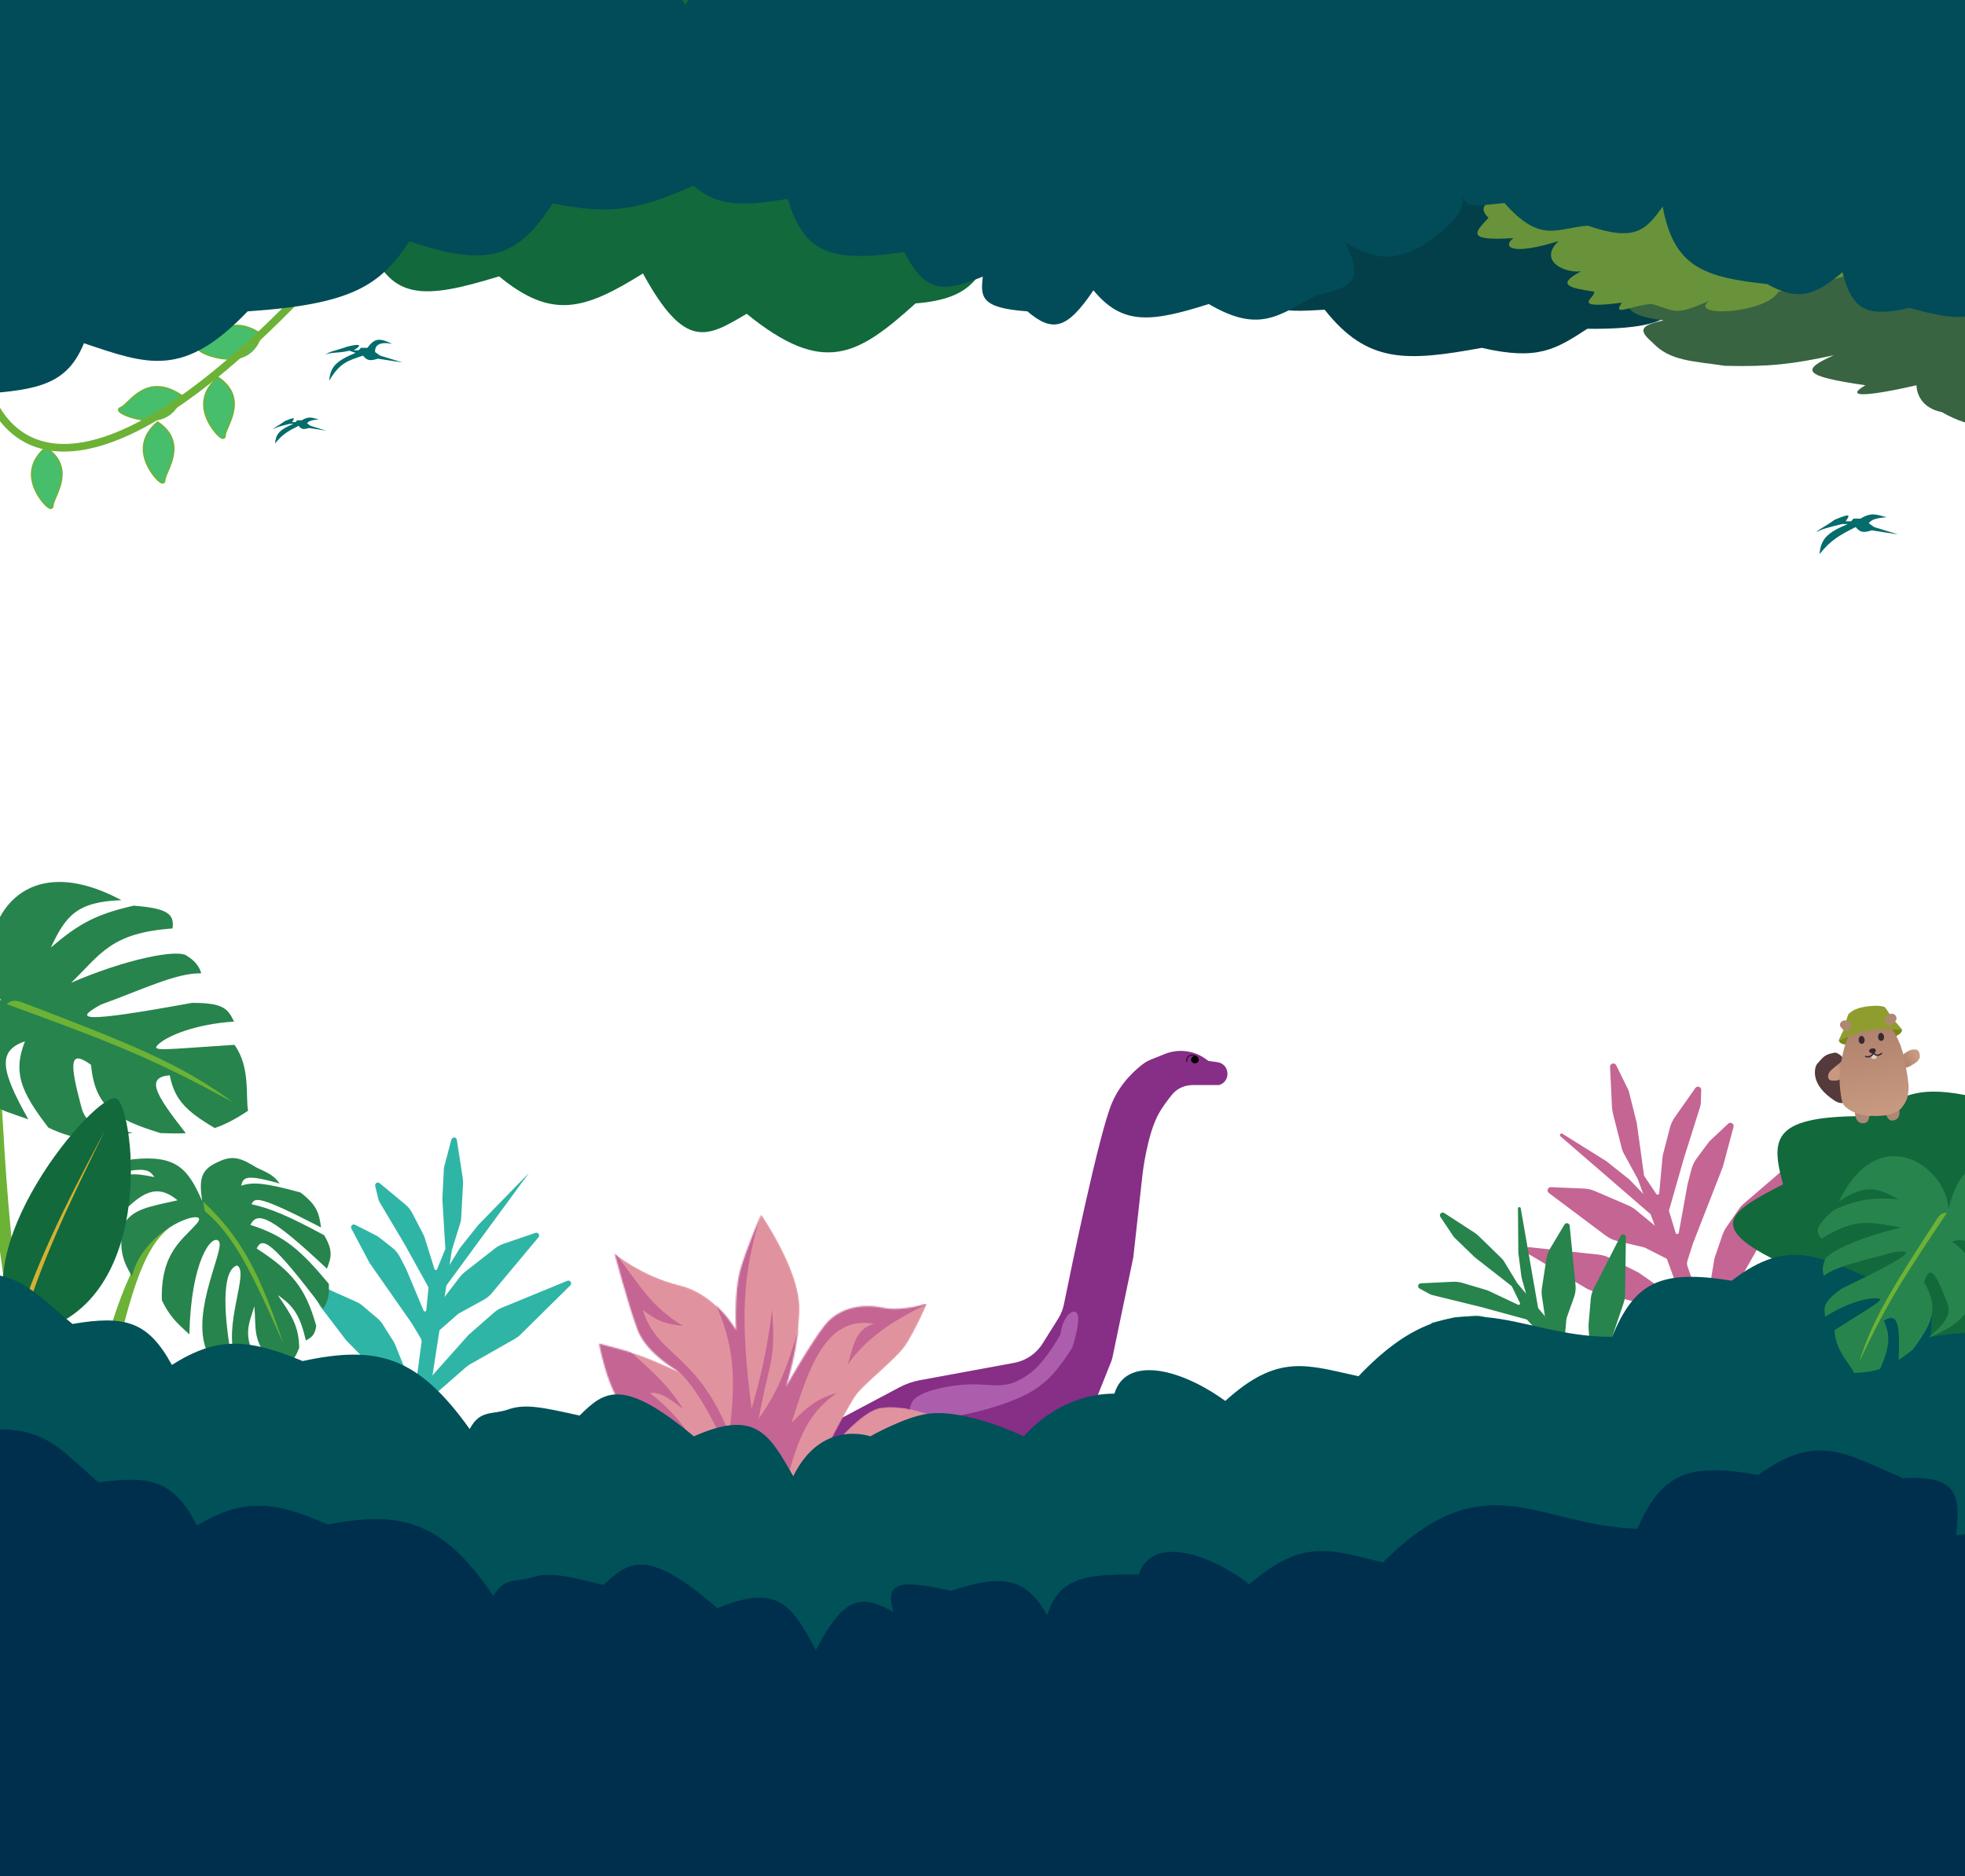 <svg width="1440" height="1375" viewBox="0 0 1440 1375" fill="none" xmlns="http://www.w3.org/2000/svg">
<g clip-path="url(#clip0_35_2096)">
<g filter="url(#filter0_d_35_2096)">
<g filter="url(#filter1_d_35_2096)">
<path d="M659.221 1010.6L572.234 1056.73H788.418L814.251 991.897C814.697 990.777 815.045 989.622 815.29 988.442L830.511 915.382L837.266 854.589L837.267 854.579C837.288 854.389 840.482 825.633 849.219 809.888C851.673 805.467 855.553 800.29 858.828 796.209C862.528 791.598 868.188 789.102 874.1 789.102H893.392C902.256 786.43 901.243 773.566 892.07 772.315L885.596 771.433L883.34 769.831C874.704 763.702 863.547 762.376 853.714 766.309L844.01 770.191C841.943 771.017 839.943 771.999 838.147 773.314C832.91 777.148 821.469 786.815 814.921 802.093C805.38 824.355 784.719 924.86 779.673 949.788C778.921 953.5 777.513 957.041 775.502 960.249L764.004 978.591C759.361 985.997 751.823 991.115 743.225 992.696L674.171 1005.4C668.951 1006.36 663.909 1008.11 659.221 1010.6Z" fill="#872E87"/>
</g>
<path d="M755.724 1003.98C735.091 1019.95 728.136 1010.21 700.593 1013.6C692.047 1014.65 672.501 1018.22 668.419 1025.8C656.368 1048.19 715.383 1034.96 739.095 1025.8C750.624 1021.35 757.274 1018.28 766.637 1010.21C775.834 1002.29 785.865 985.789 785.865 985.789C785.865 985.789 795.479 956.559 785.865 959.806C778.898 962.158 777.031 976.435 777.031 976.435C777.031 976.435 766.478 995.654 755.724 1003.98Z" fill="#AC5EAC"/>
<path fill-rule="evenodd" clip-rule="evenodd" d="M878.258 773.85C877.986 773.052 877.267 772.42 876.397 772.003C875.462 771.554 874.309 771.331 873.211 771.417C872.112 771.503 871.043 771.901 870.314 772.724C869.581 773.55 869.227 774.765 869.479 776.412C869.502 776.56 869.646 776.663 869.801 776.644C869.956 776.624 870.064 776.488 870.041 776.34C869.806 774.805 870.145 773.757 870.75 773.075C871.358 772.388 872.271 772.033 873.264 771.955C873.98 771.899 874.726 771.989 875.401 772.195C874.081 772.291 872.982 773.261 872.831 774.56C872.658 776.041 873.781 777.388 875.339 777.57C876.896 777.752 878.299 776.698 878.472 775.218C878.528 774.736 878.447 774.268 878.258 773.85Z" fill="black"/>
</g>
<path d="M1200.29 864.296L1249.22 998.615L1264.62 1006.45L1255.79 983.128C1255.24 981.676 1255.28 980.065 1255.9 978.642L1269.54 947.457L1280.57 928.082L1291.6 908.707L1305.43 876.828L1310.15 859.946C1310.79 857.651 1308.03 855.945 1306.27 857.546L1301.85 861.555L1288.84 872.721L1277.59 882.388C1276.43 883.383 1275.4 884.523 1274.53 885.78L1265.18 899.325C1263.94 901.114 1262.96 903.063 1262.25 905.119L1256.76 921.135C1256.55 921.753 1256.38 922.389 1256.28 923.034L1250.04 960.375C1249.84 961.592 1248.15 961.731 1247.75 960.563L1236.6 927.923C1236.18 926.719 1236.17 925.416 1236.56 924.204L1240.69 911.18L1262.59 855.058L1270.38 825.882C1271 823.572 1268.2 821.9 1266.46 823.538L1253 836.178C1252.75 836.418 1252.51 836.68 1252.3 836.961L1243.45 848.858C1241.63 851.312 1240.29 854.094 1239.52 857.053L1236.71 867.844L1230.26 903.461C1230.04 904.689 1228.32 904.788 1227.96 903.593L1223.13 887.648C1223.07 887.43 1223.07 887.198 1223.13 886.979L1233.92 849.135L1245.85 811.368C1246.18 810.335 1246.36 809.262 1246.4 808.18L1246.7 798.869C1246.78 796.509 1243.74 795.493 1242.38 797.424L1227.3 818.871C1225.65 821.21 1224.45 823.825 1223.73 826.593L1218.68 846.108C1218.52 846.724 1218.41 847.351 1218.36 847.984L1215.9 874.443C1215.8 875.556 1214.35 875.923 1213.73 874.995L1204.83 861.73L1199.46 822.976L1193.68 799.915C1193.58 799.508 1193.43 799.113 1193.25 798.737L1184.39 780.748C1183.25 778.434 1179.76 779.336 1179.89 781.912L1181.31 811.424C1181.39 813.01 1181.62 814.585 1182.01 816.125L1188.62 842.135C1188.86 843.102 1189.23 844.035 1189.71 844.911L1200.21 864.132C1200.24 864.185 1200.27 864.24 1200.29 864.296Z" fill="#C56593"/>
<path d="M1208.46 957.249L1239.9 973.224L1234.07 955.85L1200.89 932.746L1179.6 921.928C1177.03 920.621 1174.24 919.793 1171.37 919.485L1120.62 914.038C1118.09 913.766 1116.96 917.138 1119.15 918.443L1161.99 943.94C1163.97 945.121 1166.12 946.007 1168.36 946.569L1203.48 955.385C1205.21 955.818 1206.88 956.443 1208.46 957.249Z" fill="#C56593"/>
<path d="M1206.38 914.879L1223.14 923.395L1213.05 898.576L1199.01 886.979C1197.28 885.552 1195.35 884.377 1193.3 883.489L1169.02 873.008C1166.36 871.858 1163.51 871.206 1160.61 871.083L1136.55 870.061C1134.22 869.962 1133.16 872.936 1135.03 874.336L1176.6 905.506C1179.23 907.479 1182.24 908.884 1185.44 909.633L1203.7 913.902C1204.63 914.119 1205.53 914.447 1206.38 914.879Z" fill="#C56593"/>
<path d="M1143.58 832.83L1210.13 890.367L1205.77 876.621L1194.01 864.401L1177.17 851.035L1144.99 830.923C1143.75 830.146 1142.47 831.871 1143.58 832.83Z" fill="#C56593"/>
<path d="M1370.1 950.145L1358.01 965.034L1330.39 995.192L1302.77 1025.35L1330.95 1039.67L1349.34 1014.04C1350.05 1013.06 1350.67 1012.03 1351.22 1010.95L1369.46 975.054C1370.59 972.843 1371.36 970.471 1371.75 968.022L1374.29 952.017C1374.68 949.617 1371.63 948.259 1370.1 950.145Z" fill="#C56593"/>
<g filter="url(#filter2_d_35_2096)">
<path d="M15.582 1011.86C-12.483 854.984 -7.206 829.966 -2.77 733.508C3.786 845.263 4.766 908.355 24.757 1017.93L15.582 1011.86Z" fill="#6CB236"/>
<path d="M89.002 656.312C2.833 610.271 -23.19 695.215 1.097 730.095C-38.406 698.768 -47.614 708.581 -60.039 734.542C-62.216 745.944 -57.96 754.651 -42.676 773.407C-15.195 806.501 -2.529 808.787 20.742 816.904C-0.149 779.801 -1.447 766.699 18.309 759.675C9.576 781.872 14.55 795.937 35.464 823C55.1 832.228 68.243 833.722 97.333 826.589C73.927 824.397 63.212 821.771 59.645 808.038C50.712 774.673 51.004 765.598 66.68 776.961C69.621 807.557 83.731 816.604 117.692 827.016C124.524 827.268 130.549 827.372 136.162 827.087C113.9 798.709 106.405 786.13 124.394 784.645C127.879 801.762 135.184 810.264 157.351 823.305C164.869 820.784 172.624 816.789 181.8 810.599C179.802 800.164 183.699 778.848 171.823 762.321C119.162 765.651 109.497 767.718 116.483 761.562C123.469 755.406 143.843 747.001 171.548 745.3L171.47 745.146C167.032 736.39 164.52 731.434 140.572 731.587C56.035 747.022 54.774 743.496 73.909 732.843C104.257 721.896 129.372 709.447 147.41 709.92C147.41 709.92 146.442 703.007 137.457 697.433C131.328 691.346 91.175 699.846 52.14 716.842C73.871 695.762 81.213 680.26 126.423 677.034C128.07 665.981 121.86 662.228 97.962 660.338C71.697 666.332 58.304 672.822 37.251 691.092C47.986 668.028 56.19 657.367 89.002 656.312Z" fill="#27844C"/>
<path d="M170.837 804.559C133.077 776.42 94.904 761.235 17.938 731.835C10.777 729.032 8.232 729.676 4.767 732.44C74.236 757.938 108.646 770.17 170.837 804.559Z" fill="#6CB236"/>
</g>
<g filter="url(#filter3_f_35_2096)">
<path d="M743.484 122.971C701.744 99.757 688.389 87.539 743.484 72L1200.39 72C1246.56 80.719 1252.41 93.939 1226.36 132.746C1285.1 160.354 1264.08 171.336 1226.89 190.77L1226.36 191.048C1235.6 225.184 1234.55 241.632 1163.2 240.972C1140.04 256.031 1127.04 264.447 1085.87 254.936C1031.08 264.935 1002.14 266.76 970.755 227.007C937.502 228.85 918.43 230.483 914.675 191.048C863.85 194.694 839.728 192.157 818.454 164.865C761.822 159.82 736.154 154.475 743.484 122.971Z" fill="#023F48"/>
</g>
<path d="M1789.52 936.029C1831.26 959.242 1844.61 971.461 1789.52 987L1332.61 987C1286.44 978.281 1280.59 965.061 1306.64 926.254C1247.9 898.646 1268.92 887.664 1306.11 868.23L1306.64 867.952C1297.4 833.816 1298.45 817.368 1369.8 818.028C1392.96 802.969 1405.96 794.553 1447.13 804.064C1501.92 794.065 1530.86 792.24 1562.24 831.993C1595.5 830.15 1614.57 828.517 1618.32 867.952C1669.15 864.306 1693.27 866.843 1714.55 894.135C1771.18 899.18 1796.85 904.525 1789.52 936.029Z" fill="#11693C"/>
<g filter="url(#filter4_f_35_2096)">
<path d="M268.47 172.211C214.391 155.488 193.716 143.003 232.59 96.316L645.688 -98.98C693.569 -105.732 708.163 -88.547 711.933 -19.63C784.473 -3.627 773.203 21.707 753.259 66.541L752.974 67.182C785.36 114.06 795.988 139.001 731.009 168.517C720.675 200.837 714.843 218.927 670.923 222.364C628.43 260.668 603.549 275.755 547.187 229.979C518.419 246.937 502.325 257.521 471.171 200.407C427.785 227.56 404.189 234.092 365.743 202.547C310.989 219.242 284.02 222.255 268.47 172.211Z" fill="#11693C"/>
</g>
<mask id="mask0_35_2096" style="mask-type:alpha" maskUnits="userSpaceOnUse" x="439" y="890" width="309" height="200">
<path d="M713.064 1089.25C700.746 1089.25 659.909 1088.05 621.914 1089.25H515.06C515.06 1089.25 488.578 1050.73 472.565 1044.84C456.552 1038.94 445.668 1017.57 439 984.711C439 984.711 454.705 988.641 465.79 992.178C476.876 995.715 497.816 1005.54 497.816 1005.54C497.816 1005.54 474.105 992.571 467.33 974.886C460.556 957.202 450.394 918.688 450.394 918.688C450.394 918.688 470.41 935.194 497.816 941.875C525.222 948.556 539.387 974.886 539.387 974.886C539.387 974.886 537.848 947.377 542.467 930.871C547.086 914.366 557.864 890 557.864 890C557.864 890 585.886 930.478 585.886 958.381C585.886 986.283 576.032 1016.15 576.032 1016.15C576.032 1016.15 594.508 983.532 604.67 970.957C614.832 958.381 631.768 955.237 646.549 958.381C661.33 961.525 679.499 955.237 679.499 955.237C679.499 955.237 670.26 976.458 663.486 986.283C656.711 996.108 634.54 1013.4 628.073 1021.65C621.606 1029.91 600.975 1071.17 600.975 1071.17C600.975 1071.17 628.073 1035.01 644.702 1031.87C661.33 1028.73 690.584 1036.59 711.524 1053.49C732.464 1070.38 747.861 1080.99 747.861 1080.99C747.861 1080.99 725.381 1089.25 713.064 1089.25Z" fill="#D9D9D9"/>
</mask>
<g mask="url(#mask0_35_2096)">
<path d="M713.064 1089.25C700.746 1089.25 659.909 1088.05 621.914 1089.25H515.06C515.06 1089.25 488.578 1050.73 472.565 1044.84C456.552 1038.94 445.668 1017.57 439 984.711C439 984.711 454.705 988.641 465.79 992.178C476.876 995.715 497.816 1005.54 497.816 1005.54C497.816 1005.54 474.105 992.571 467.33 974.886C460.556 957.202 450.394 918.688 450.394 918.688C450.394 918.688 470.41 935.194 497.816 941.875C525.222 948.556 539.387 974.886 539.387 974.886C539.387 974.886 537.848 947.377 542.467 930.871C547.086 914.366 557.864 890 557.864 890C557.864 890 585.886 930.478 585.886 958.381C585.886 986.283 576.032 1016.15 576.032 1016.15C576.032 1016.15 594.508 983.532 604.67 970.957C614.832 958.381 631.768 955.237 646.549 958.381C661.33 961.525 679.499 955.237 679.499 955.237C679.499 955.237 670.26 976.458 663.486 986.283C656.711 996.108 634.54 1013.4 628.073 1021.65C621.606 1029.91 600.975 1071.17 600.975 1071.17C600.975 1071.17 628.073 1035.01 644.702 1031.87C661.33 1028.73 690.584 1036.59 711.524 1053.49C732.464 1070.38 747.861 1080.99 747.861 1080.99C747.861 1080.99 725.381 1089.25 713.064 1089.25Z" fill="#E0939E"/>
<path d="M500.588 1032.66C489.978 1015.74 479.563 1006.29 460.556 989.427C383.385 956.141 439.795 1037.76 460.556 1103H746.63V1068.03C716.325 1051.33 696.225 1046.86 656.096 1045.63C674.595 1052.59 680.931 1057.7 688.122 1068.03C627.458 1037.37 610.521 1060.17 573.569 1096.71C583.592 1057.67 589.954 1037.06 613.293 1020.87C600.681 1024.57 593.437 1028.88 580.036 1042.87C592.045 1005.54 604.007 963.744 640.391 970.171C627.06 974.072 625.404 985.847 621.299 1000.04C633.925 981.567 654.279 967.738 678.883 956.023C641.156 946.917 620.942 951.958 585.886 971.743C575.964 1005.25 569.528 1020.53 556.017 1039.73C564.317 994.541 568.418 998.736 565.871 959.953C562.288 986.682 559.34 1002.34 550.782 1032.66C542.36 966.102 543.947 934.954 557.556 890L519.68 945.412C536.672 979.874 540.379 1002.65 534.461 1050.73C510.442 990.999 481.496 994.139 471.026 959.953C481.756 968.537 488.362 970.473 500.588 971.743C477.338 957.97 468.608 941.828 449.163 915.938C463.379 998.474 475.337 991.392 497.817 1005.54C509.892 1017.28 525.651 1041.92 544.931 1092.78H527.994C511.486 1061.87 504.348 1042.92 476.261 1020.87C483.012 1020.35 488.404 1023.07 500.588 1032.66Z" fill="#C56593"/>
</g>
<g filter="url(#filter5_d_35_2096)">
<path d="M331.126 912.248L310.215 1047.3L297.185 1058.7L301.153 1035.07C301.388 1033.67 301.031 1032.24 300.168 1031.11L281.527 1006.82L267.529 992.431L253.531 978.039L234.788 953.455C234.632 953.249 234.491 953.032 234.367 952.805L226.441 938.287C225.489 936.542 227.336 934.603 229.125 935.469L235.071 938.347L249.391 944.772L261.735 950.31C263.047 950.898 264.269 951.668 265.366 952.597L276.494 962.022C278.08 963.365 279.451 964.941 280.561 966.697L288.607 979.426C288.938 979.949 289.22 980.501 289.451 981.075L302.437 1013.38C302.829 1014.36 304.258 1014.18 304.398 1013.14L308.878 979.838C309.032 978.693 308.793 977.53 308.201 976.538L301.881 965.956L270.783 921.441L257.49 896.32C256.558 894.557 258.444 892.639 260.222 893.542L276.26 901.69C276.555 901.839 276.834 902.017 277.094 902.22L287.436 910.307C289.735 912.106 291.623 914.376 292.972 916.966L297.524 925.707L310.423 956.462C310.833 957.44 312.278 957.223 312.382 956.167L314 939.757C314.021 939.55 313.978 939.343 313.878 939.162L296.646 908.03L278.391 877.331C277.872 876.459 277.487 875.515 277.246 874.53L274.955 865.133C274.489 863.22 276.732 861.819 278.246 863.077L297.039 878.691C299.139 880.435 300.867 882.582 302.123 885.006L310.404 900.983C310.678 901.512 310.905 902.064 311.083 902.633L318.398 926.013C318.684 926.927 319.959 926.98 320.32 926.093L326.373 911.219L324.173 874.718L325.305 852.208C325.323 851.852 325.378 851.5 325.469 851.155L330.788 831.093C331.355 828.953 334.445 829.117 334.783 831.304L339.105 859.277C339.32 860.667 339.39 862.077 339.316 863.482L337.952 889.119C337.907 889.96 337.759 890.793 337.509 891.599L331.159 912.102C331.145 912.15 331.133 912.199 331.126 912.248Z" fill="#2FB5A6"/>
<path d="M341.275 998.087L314.232 1021.75L316.467 1004.43L343.357 974.234L362.096 957.835C363.787 956.355 365.71 955.164 367.789 954.31L415.74 934.615C417.813 933.764 419.547 936.386 417.952 937.96L381.482 973.958C380.21 975.214 378.778 976.298 377.223 977.181L344.636 995.698C343.438 996.379 342.312 997.179 341.275 998.087Z" fill="#2FB5A6"/>
<path d="M335.097 959.43L320.68 972.047L325.524 946.802L337.031 931.78C338.087 930.402 339.314 929.164 340.682 928.096L362.929 910.737C364.719 909.341 366.729 908.252 368.877 907.516L392.387 899.461C394.344 898.791 395.944 901.118 394.618 902.705L360.393 943.672C358.76 945.626 356.776 947.258 354.543 948.484L336.91 958.163C336.262 958.518 335.654 958.943 335.097 959.43Z" fill="#2FB5A6"/>
<path d="M387.646 855.548L326.736 938.568L328.269 924.93L337.045 910.589L350.396 893.782L387.646 855.548Z" fill="#2FB5A6"/>
</g>
<g filter="url(#filter6_d_35_2096)">
<path d="M1111.97 936.467L1191.75 1031.51L1190.5 1045.98L1176.75 1029.16C1175.94 1028.17 1174.78 1027.52 1173.51 1027.34L1143.06 1023.04L1123.06 1022.21L1103.05 1021.38L1072.17 1016.94L1057.21 1012.78C1055.2 1012.22 1055.22 1009.36 1057.23 1008.83L1062.17 1007.54L1076.82 1003.29L1089.67 999.556C1090.86 999.21 1092.09 999.01 1093.33 998.961L1108.59 998.352C1110.34 998.282 1112.09 998.437 1113.8 998.814L1129.01 1002.16C1129.53 1002.28 1130.04 1002.43 1130.53 1002.63L1162.13 1014.96C1163.13 1015.35 1163.97 1014.15 1163.27 1013.34L1143.54 990.773C1142.84 989.98 1141.92 989.42 1140.9 989.172L1128.86 986.247L1075.63 976.683L1049.83 969.2C1047.82 968.617 1047.88 965.749 1049.91 965.252L1065.73 961.382C1066.01 961.315 1066.29 961.27 1066.58 961.25L1080.3 960.246C1082.76 960.066 1085.23 960.333 1087.59 961.032L1097.57 963.987L1127.87 975.367C1128.88 975.748 1129.71 974.5 1128.97 973.712L1119.09 963.187C1118.96 963.05 1118.8 962.951 1118.62 962.901L1084.57 953.618L1049.94 945.148C1049.08 944.939 1048.26 944.619 1047.48 944.197L1040.3 940.29C1038.49 939.302 1039.12 936.553 1041.18 936.454L1064.92 935.316C1067.22 935.206 1069.53 935.486 1071.74 936.144L1089.49 941.432C1089.98 941.58 1090.47 941.765 1090.93 941.986L1112.46 952.16C1113.33 952.572 1114.24 951.657 1113.82 950.79L1107.87 938.549L1080.74 917.358L1065.81 902.899C1065.55 902.647 1065.32 902.369 1065.12 902.068L1055.56 887.765C1054.32 885.918 1056.51 883.705 1058.37 884.916L1080.52 899.314C1081.64 900.042 1082.68 900.877 1083.64 901.808L1100.5 918.233C1101.12 918.835 1101.66 919.513 1102.11 920.251L1111.88 936.34C1111.9 936.385 1111.93 936.427 1111.97 936.467Z" fill="#27844C"/>
<path d="M1179.23 984.153L1176.7 1013.49L1166.15 1001.55L1164.15 969.083C1164.08 968.081 1164.1 967.075 1164.18 966.074L1165.75 947.894C1165.97 945.268 1166.71 942.711 1167.9 940.363L1187.65 901.651C1188.63 899.724 1191.54 900.446 1191.51 902.61L1190.9 944.633C1190.86 946.751 1190.5 948.85 1189.83 950.857L1180.22 979.384C1179.7 980.928 1179.37 982.529 1179.23 984.153Z" fill="#27844C"/>
<path d="M1147.8 963.585L1146.45 979.224L1132.2 960.921L1129.96 945.969C1129.66 943.936 1129.66 941.868 1129.97 939.836L1133.27 918.414C1133.68 915.805 1134.58 913.299 1135.93 911.034L1146.49 893.385C1147.5 891.695 1150.08 892.273 1150.28 894.233L1154.59 937.698C1154.88 940.698 1154.51 943.728 1153.5 946.569L1148.35 961.034C1148.06 961.857 1147.87 962.715 1147.8 963.585Z" fill="#27844C"/>
<path d="M1114.43 881.445L1127.29 955.162L1118.82 945.895L1115.38 933.446C1115.12 932.514 1114.93 931.566 1114.81 930.608L1112.68 914.061L1112.4 881.629C1112.39 880.374 1114.22 880.209 1114.43 881.445Z" fill="#27844C"/>
<path d="M1098.08 1095.82L1114.95 1093.91L1151 1087.76L1187.05 1081.62L1184.77 1108.1L1156.35 1109.71C1155.38 1109.77 1154.41 1109.76 1153.44 1109.67L1116.9 1106.53C1114.9 1106.35 1112.94 1105.89 1111.08 1105.15L1097.55 1099.75C1095.58 1098.96 1095.97 1096.06 1098.08 1095.82Z" fill="#27844C"/>
</g>
<g filter="url(#filter7_d_35_2096)">
<path d="M67.449 1085.63C98.001 902.182 112.625 900.141 145.771 883.957C128.654 879.29 81.81 902.438 58.096 1083.36L67.449 1085.63Z" fill="#6CB236"/>
<path d="M96.505 846.294C129.078 842.728 137.638 852.787 148.105 876.694C145.987 861.32 146.678 853.91 159.639 848.25C171.008 842.55 177.224 845.712 188.282 852.429C201.142 858.036 201.56 860.02 204.982 864.017C178.935 856.552 178.277 859.863 176.725 865.566C185.497 862.598 194.909 863.604 220.219 870.53C232.781 880.195 233.677 885.901 235.259 895.975L235.288 896.161C187.485 871.442 187.017 874.633 184.25 879.073C198.988 882.538 210.342 887.232 237.579 901.868C244.092 913.036 242.928 917.951 239.567 926.358C198.342 887.621 188.574 884.017 183.485 894.32C208.168 901.96 220.436 912.769 240.994 937.536C241.389 946.55 240.214 950.297 236.844 955.786C198.732 905.434 192.115 902.781 188.126 911.6C214.088 928.424 224.02 940.624 231.75 968.348C230.73 975.15 228.431 976.616 224.174 979.016C219.854 960.522 215.09 953.595 203.543 945.723L203.662 945.896C213.492 960.265 219.039 968.374 219.27 984.428C216.851 990.119 215.464 993.262 211.214 996.281C204.692 996.132 201.348 995.404 196.554 991.683C184.99 978.062 187.823 969.065 186.387 953.964C182.199 967.877 177.607 974.603 188.88 995.912C184.417 998.308 179.208 997.284 172.895 993.251C162.692 968.31 183.302 928.171 173.606 924.027C161.758 927.862 164.199 963.12 170.144 994.022C162.129 993.303 157.913 991.809 151.213 985.93C139.817 956.585 165.465 911.37 160.29 906.098C155.114 900.826 139.905 920.695 138.784 974.498C129.98 966.588 124.192 961.29 118.598 949.461C117.738 914 134.109 905.197 144.493 892.949C154.877 880.701 105.733 895.014 96.683 932.029C90.117 920.695 87.316 913.635 89.71 895.118C97.181 882.573 107.298 881.422 130.138 876.245C117.921 866.294 107.039 865.964 87.957 887.416C85.781 881.309 83.769 879.712 86.392 862.551C91.05 856.711 96.587 855.736 113.187 859.265C109.714 854.55 107.605 851.999 89.179 855.677C88.144 853.166 88.122 851.593 96.505 846.294Z" fill="#27844C"/>
<path d="M207.682 981.393C191.003 931.753 177.645 903.941 148.867 877.269L150.119 884.201C170.919 901.713 183.861 927.262 207.682 981.393Z" fill="#6CB236"/>
</g>
<g filter="url(#filter8_d_35_2096)">
<path d="M13.695 973.706C117.266 960.988 98.864 807.328 85.321 800.391C71.779 793.455 -32.412 914.642 13.695 973.706Z" fill="#11693C"/>
<path d="M77.16 823.32C16.444 936.496 -12.315 1005.53 -4.854 1128.66L3.577 1123.93C-8.067 1005.18 21.261 936.151 77.16 823.32Z" fill="#D4B131"/>
</g>
<g filter="url(#filter9_d_35_2096)">
<g filter="url(#filter10_i_35_2096)">
<path d="M1181.35 970.046C1108.9 970.191 1068.78 921.723 995.543 998.872C957.831 990.776 936.811 981.677 897.931 1016.99C863.485 992.048 824.821 984.369 816.671 1011.64C775.125 1011.73 750.276 1042.94 750.276 1042.94C750.276 1042.94 707.517 1022.26 679.42 1026.46C662.132 1029.05 637.799 1042.94 637.799 1042.94C637.799 1042.94 602.046 1029.97 581.313 1072.17L581.132 1071.85C563.39 1040.66 553.386 1023.07 508.477 1042.94C455.866 999.096 442.731 1009.93 424.739 1027.7C399.036 1022.02 385.139 1018.74 372.712 1023.14C360.595 1027.43 351.931 1023.08 344.193 1037.58C305.972 984.086 276.635 975.964 221.807 987.754C183.213 971.921 160.195 968.747 125.959 990.636C108.488 958.46 91.372 954.053 53.122 960.575C21.315 934.914 9.2 912.62 -52.913 928.866C-87.93 910.032 -101.872 910.552 -117.822 928.866C-113.459 891.693 -121.582 877.988 -165.885 873.684C-195.09 871.59 -209.409 873.776 -228.812 887.685L-279.847 873.684L-318 887.685V1294.96C-307.999 1330.96 -300.478 1347.8 -257.055 1325.43C-223.735 1330.9 -217.604 1322.73 -208.992 1306.08C-216.124 1350.74 -195.434 1340.87 -165.885 1333.67C-122.416 1330.06 -102.382 1324.54 -91.066 1294.96C-44.048 1309.63 -17.665 1319.26 28.347 1269.02C104.988 1262.22 125.201 1247.86 145.778 1215.07C208.024 1234.87 226.731 1222.13 250.326 1185.01C294.114 1193.37 315.872 1187.35 352.893 1169.77C370.172 1183.89 386.116 1184.86 422.261 1178.01C434.965 1217.13 454.422 1224.56 508.477 1215.07C525.585 1246.99 539.966 1242.96 566.449 1231.95C564.986 1247.01 565.457 1254.97 599.647 1256.66C618.635 1272.16 629.163 1269.02 647.709 1240.19C669.446 1265.44 690.277 1262.82 732.438 1248.42C770.598 1269.77 784.175 1255.07 811.716 1240.19C834.832 1234.21 847.33 1230.59 831.536 1201.48C853.215 1212.65 865.669 1215.43 889.508 1201.48C912.658 1183.79 919.352 1175.12 916.265 1164C919.237 1174.71 925.469 1172.26 947.48 1169.77C974.858 1199.34 986.086 1187.15 1008.92 1185.01C1043.37 1196.1 1051.42 1187.74 1063.42 1169.77C1072.48 1213.32 1093.75 1221.03 1141.22 1224.95C1163.56 1236.88 1175.53 1233.39 1196.22 1215.07C1203.91 1242.67 1214.79 1248.09 1245.77 1240.19C1282.7 1249.43 1299.93 1250.11 1310.18 1224.95C1322.2 1246.3 1332.06 1246.9 1351.8 1240.19C1371.14 1249.49 1381.96 1254.35 1399.86 1231.95C1458.84 1233.56 1462.42 1217.65 1461.3 1185.01C1507.13 1169.5 1513.32 1155.16 1500.94 1122.82C1543.85 1098.15 1538.69 1087.91 1522.25 1070.53C1511.68 1041.43 1525.53 1022.44 1474.19 998.872C1470.15 977.405 1478.07 959.958 1414.73 970.046C1417.66 939.495 1414.62 926.047 1375.09 928.866C1334.36 912.86 1311.86 895.77 1269.05 928.866C1216 920.234 1197.75 930.501 1181.35 970.046Z" fill="#005158"/>
</g>
</g>
<g filter="url(#filter11_b_35_2096)">
<path d="M1522.08 18.598C1540.57 -3.049 1547.9 20.178 1562.47 44.142V348.895C1516.79 334.657 1483.21 327.363 1491.19 308.499C1462.54 313.547 1446.67 315.622 1422.87 301.964C1404.03 298.249 1404.45 282.36 1404.45 282.36C1404.45 282.36 1341.69 297.169 1367.03 282.36C1321 275.722 1319.37 271.217 1343.86 260.38C1313.99 266.783 1296.73 268.935 1264.26 268.103C1240.13 264.536 1224.1 264.637 1211.38 251.469C1201.74 242.927 1199.93 238.725 1219.11 234.835C1195.65 231.646 1191.76 227.386 1192.97 217.608C1206.21 197.234 1218.74 189.311 1270.79 195.627C1249.09 189.155 1241.84 184.183 1245.84 170.677C1257.26 154.938 1270.43 154.692 1297.52 158.796C1318.38 145.09 1333.22 151.289 1360.49 165.924C1346.71 150.698 1347.15 142.623 1374.16 129.687C1326.39 142.576 1301.94 143.467 1260.69 138.598C1240.73 136.168 1230.55 134.463 1240.49 121.964C1235.43 112.486 1239.96 108.768 1260.69 104.736C1227.86 105.299 1212.13 104.898 1192.97 101.766C1169.04 96.687 1166.62 92.381 1180.49 82.162C1174.38 66.569 1183.4 64.023 1219.11 69.093C1209.22 59.024 1252.97 69.093 1252.97 69.093C1252.97 69.093 1272.11 52.922 1297.52 62.558C1287.42 55.543 1281.03 51.631 1285.64 44.142C1294.91 20.085 1309.36 26.315 1330.2 26.915C1354.55 3.468 1366.78 15.327 1389.6 18.598C1406.16 9.387 1415.88 12.312 1433.56 23.944C1456.64 25.43 1452.64 32.376 1447.23 44.142C1465.82 37.175 1472.2 40.986 1480.49 53.647C1479.02 45.42 1479.71 41.714 1491.19 41.172C1492 13.107 1504.38 17.77 1522.08 18.598Z" fill="#386441"/>
</g>
<g filter="url(#filter12_b_35_2096)">
<path d="M1323.97 184.689C1369.51 177.137 1382.9 172.708 1364.37 164.126C1367.29 156.182 1373.48 153.438 1354.84 158.145C1371.54 152.296 1372.18 149.718 1357.02 135.891C1347.78 128.944 1343.36 131.512 1336.1 141.337C1336.24 134.447 1332.94 134.88 1324.35 139.107C1333.06 131.687 1334.92 127.913 1314.61 124.187C1303.35 122.471 1299.95 128.831 1293.51 139.198C1299.85 123.879 1301.74 115.896 1283.16 109.63C1275.19 99.992 1270.54 94.926 1250.07 109.249C1241.88 96.299 1237.38 92.049 1229.91 101.274C1222.01 91.419 1216.44 92.006 1201.6 119.221C1197.54 110.532 1192.05 111.911 1176.18 125.835C1166.98 121.297 1161.58 122.426 1150.95 139.277C1129.69 130.082 1115.9 122.073 1111.38 138.47C1090.87 146.262 1081.5 150.712 1090.83 159.685L1090.45 160.076C1080.36 170.664 1074.59 176.723 1109.05 174.512C1100.3 181.453 1108.38 187.284 1142.15 176.689C1127 191.158 1146.52 200.413 1158.63 198.836C1139.44 209.022 1150.95 211.115 1167.86 213.684C1171.35 217.132 1147.71 227.154 1188.55 221.833C1181.13 232.402 1194.87 223.972 1210.33 222.721C1227.86 227.629 1226.46 232.083 1252.47 220.444C1236.46 233.14 1294.7 229.692 1303.13 213.845C1358.03 203.478 1395.64 189.538 1365.66 184.888C1370.39 180.84 1340.41 185.514 1323.97 184.689Z" fill="#69933A"/>
</g>
<g filter="url(#filter13_f_35_2096)">
<path d="M254.5 254.037C266.488 251.037 264 254.037 259.093 256.745H262.814L264.488 254.888H269.326C274.871 246.996 279.008 248.095 287.5 252.037C278.254 250.187 274.464 252.987 274.907 258.046L278.628 260.646L295 265.662L276.953 262.875C270.901 264.778 268.953 264.176 265.977 260.646C254.768 264.399 248.917 265.958 241.233 279.037C242.163 269.192 245.685 264.712 260.581 258.603L256 257.037C246.912 259.194 242.321 257.835 238.5 260.037C240.675 257.651 247 256.745 254.5 254.037Z" fill="#046C6B"/>
</g>
<g filter="url(#filter14_f_35_2096)">
<path d="M208.811 308.566C215.807 305.69 216.515 305.795 213.993 309.35H216.585L217.751 308.043H221.12C226.473 304.768 228.695 306.22 233.558 307.39C228.375 307.782 226.115 308.616 225.007 310.265L227.598 312.095L239 315.625L226.432 313.664C222.217 315.002 220.86 314.579 218.787 312.095C210.899 316.041 206.738 318.501 201.555 325.037C202.203 318.109 204.656 314.956 215.03 310.657H212.309C205.98 312.176 202.661 313.029 200 314.579C201.515 312.9 203.074 312.636 208.811 308.566Z" fill="#046C6B"/>
</g>
<ellipse rx="23.403" ry="6.109" transform="matrix(0.985 -0.172 0.166 0.986 1370.71 758.902)" fill="#78861C"/>
<path d="M1359.01 810.994C1359.12 817.538 1359.92 823.327 1365.35 823.24C1370.79 823.153 1369.91 816.774 1369.8 810.23C1369.7 803.686 1373.17 800.346 1363.48 800.5C1358.04 800.587 1358.91 804.45 1359.01 810.994Z" fill="#AE8873"/>
<path d="M1390.52 807.452C1392.39 813.724 1393.37 819.486 1388.16 821.039C1382.95 822.592 1381.87 816.244 1380 809.972C1378.13 803.7 1373.81 801.56 1383.1 798.789C1388.31 797.236 1388.65 801.18 1390.52 807.452Z" fill="#AE8873"/>
<g filter="url(#filter15_d_35_2096)">
<path d="M1344.13 767.557C1346.06 767.121 1347.95 768.933 1349.35 769.863C1350.28 770.992 1351.08 772.675 1351.37 774.105C1351.55 774.986 1351.5 775.919 1351.67 776.797C1351.84 777.605 1352.01 778.36 1351.98 779.194C1351.95 780.199 1352.2 781.172 1352.21 782.173C1352.21 783.253 1352.26 784.383 1352.42 785.449C1352.74 787.521 1352.68 789.575 1352.79 791.663C1352.9 793.715 1352.81 795.783 1352.82 797.834C1352.82 799.689 1353.08 801.93 1351.94 803.511C1350.91 804.953 1348.22 804.423 1346.88 803.904C1344.68 803.048 1342.83 801.568 1340.96 800.164C1335.01 795.699 1329.63 789.031 1330.02 781.195C1330.12 779.141 1330.52 776.963 1331.95 775.388C1333.46 773.732 1334.82 771.949 1336.55 770.512C1337.96 769.34 1339.76 768.543 1341.54 768.141L1344.13 767.557Z" fill="#543A3A"/>
<path d="M1398.03 766.529C1396.1 767.569 1394.83 768.581 1393.2 770.039C1391.95 771.391 1391.83 773.129 1392.04 774.883C1392.31 777.026 1393.67 778.405 1395.82 778.524C1397.3 778.605 1399.33 777.777 1400.55 776.931C1402.24 775.756 1404.62 774.853 1405.74 773.046C1406.25 772.217 1406.94 771.426 1406.92 770.399C1406.91 769.386 1406.76 768.617 1406.5 767.642C1406 765.812 1404.64 765.049 1402.61 765.121C1400.69 765.189 1399.66 765.65 1398.03 766.529Z" fill="url(#paint0_linear_35_2096)"/>
<path d="M1348.1 775.126C1349.29 774.216 1349.78 773.132 1351.25 772.436C1355.58 772.36 1355.57 777.643 1354.74 780.124C1354.41 781.108 1353.38 781.903 1352.73 782.77C1351.99 783.76 1351.19 784.615 1350.33 785.53C1349.25 786.684 1347.19 787.992 1345.36 787.959C1343.57 787.928 1340.7 788.292 1339.97 786.462C1339.25 784.674 1339.81 782.698 1341.18 781.112C1342.54 779.522 1344.23 778.439 1345.79 777.023C1346.53 776.351 1347.29 775.743 1348.1 775.126Z" fill="url(#paint1_linear_35_2096)"/>
<path d="M1381.05 745.666C1374.04 742.458 1369.11 741.974 1361.77 747.054C1356.43 749.323 1353.81 756.916 1353.14 759.195C1352.57 761.123 1351.73 762.956 1351.27 764.935C1350.63 767.676 1349.96 770.363 1349.52 773.159C1348.68 778.478 1347.92 783.817 1348.13 789.264C1348.29 793.26 1348.79 797.24 1349.49 801.189C1349.9 803.433 1350.66 805.837 1352.4 807.242C1354.21 808.701 1355.83 809.833 1357.89 810.778C1361.71 812.524 1365.74 813.547 1369.84 813.742C1373.65 813.923 1377.56 814.027 1381.31 813.448C1383.01 813.187 1384.66 812.763 1386.31 812.321C1387.77 811.93 1388.92 811.07 1390.29 810.504C1392.36 809.649 1393.81 807.703 1395.07 805.819C1396.41 803.804 1397.5 801.852 1397.98 799.351C1398.61 796.076 1398.95 792.829 1398.43 789.449C1398.14 787.583 1398 785.674 1397.71 783.79C1397.41 781.835 1396.96 779.933 1396.66 777.972C1395.99 773.629 1395.15 769.027 1393.62 764.918C1393.03 763.335 1392.68 761.442 1391.83 759.993C1391.46 759.35 1391.11 758.426 1390.85 757.717C1390.48 756.711 1389.86 755.798 1389.39 754.841C1388.37 752.766 1386.9 750.887 1385.43 749.192C1384.28 747.872 1382.61 746.378 1381.05 745.666Z" fill="url(#paint2_linear_35_2096)"/>
<path d="M1370.89 765.875C1371.43 765.37 1372.43 765.305 1373.17 765.299C1374.41 765.976 1373.12 767.404 1371.81 766.969C1371.32 766.808 1370.26 766.455 1370.89 765.875Z" fill="#372831" stroke="#372831" stroke-width="2" stroke-linecap="round"/>
<path d="M1371.52 771.532C1371.41 770.956 1371.34 770.374 1371.25 769.796C1371.71 769.408 1372.32 768.935 1372.68 768.483C1373.11 767.96 1373.59 768.433 1374.08 768.58C1374.65 768.752 1374.9 768.898 1374.99 769.471C1375.06 769.97 1375.17 770.512 1375.24 770.958C1375.45 771.56 1374.85 771.799 1374.26 771.889L1372.66 772.135C1372.19 772.121 1371.6 772.011 1371.52 771.532Z" fill="#E0D0C1"/>
<path d="M1367.2 770.255C1369.34 771.174 1372.76 769.787 1372.78 767.325C1373.66 769.369 1376.3 770.341 1378.82 768.045" stroke="#372831" stroke-linecap="round"/>
</g>
<path d="M1366.43 761.781C1366.67 763.384 1365.82 764.847 1364.7 765.019C1363.57 765.192 1362.36 764.346 1362.12 762.742C1361.87 761.139 1362.68 759.386 1363.8 759.214C1364.92 759.041 1366.18 760.178 1366.43 761.781Z" fill="#372831"/>
<path d="M1380.65 759.589C1380.9 761.192 1380.04 762.654 1378.92 762.827C1377.8 763 1376.59 762.153 1376.34 760.55C1376.09 758.947 1376.9 757.194 1378.03 757.021C1379.15 756.848 1380.4 757.985 1380.65 759.589Z" fill="#372831"/>
<path d="M1387.21 747.684C1386.99 746.361 1382.3 739.131 1381.2 738.064C1379.4 737.417 1376.03 736.478 1367.29 737.743C1358.55 739.008 1356.04 742.033 1354.55 743.256C1353.86 744.635 1351.48 752.562 1351.71 753.885C1351.71 753.885 1360.65 750.306 1369.06 749.089C1377.47 747.872 1387.21 747.684 1387.21 747.684Z" fill="#8F9D2F"/>
<path d="M1393.76 754.875C1393.56 753.698 1388.02 747.508 1386.68 746.623C1384.4 746.165 1380.12 745.553 1368.79 747.3C1357.46 749.047 1354.02 751.947 1352.02 753.154C1351.05 754.443 1347.46 761.752 1347.65 762.929C1347.65 762.929 1359.08 756.738 1369.99 755.057C1380.89 753.376 1393.76 754.875 1393.76 754.875Z" fill="#8F9D2F"/>
<path d="M1354.79 755.699C1352.24 756.64 1350.04 754.245 1348.68 752.35C1347.71 750.462 1349.01 748.789 1350.65 748.048C1352.59 747.173 1356.19 749.057 1356.9 751.082C1357.16 751.8 1356.46 751.987 1356.06 752.707C1355.63 753.493 1355.67 755.372 1354.79 755.699Z" fill="#AE8873"/>
<path d="M1385.48 743.022C1383.42 743.577 1381.12 746.404 1381.4 748.573C1381.73 750.689 1383.48 752.186 1385.69 751.274C1386.81 750.811 1387.82 750.061 1388.54 749.071C1389.1 748.311 1389.9 747.28 1389.84 746.274C1389.69 744.006 1387.64 742.439 1385.48 743.022Z" fill="#AE8873"/>
<g filter="url(#filter16_d_35_2096)">
<path d="M115.519 307.076C92.632 326.263 114.745 348.622 114.745 348.622C114.745 348.622 120.449 355.122 120.78 349.193C121.112 343.264 138.342 322.418 115.519 307.076Z" fill="#47BE6C"/>
<path d="M115.519 307.076C92.632 326.263 114.745 348.622 114.745 348.622C114.745 348.622 120.449 355.122 120.78 349.193C121.112 343.264 138.342 322.418 115.519 307.076Z" stroke="#6CB236" stroke-width="1.118"/>
</g>
<g filter="url(#filter17_d_35_2096)">
<path d="M159.767 274.318C136.88 293.504 158.993 315.863 158.993 315.863C158.993 315.863 164.697 322.363 165.028 316.434C165.36 310.505 182.59 289.659 159.767 274.318Z" fill="#47BE6C"/>
<path d="M159.767 274.318C136.88 293.504 158.993 315.863 158.993 315.863C158.993 315.863 164.697 322.363 165.028 316.434C165.36 310.505 182.59 289.659 159.767 274.318Z" stroke="#6CB236" stroke-width="1.118"/>
</g>
<g filter="url(#filter18_d_35_2096)">
<path d="M33.572 325.682C10.685 344.869 32.798 367.228 32.798 367.228C32.798 367.228 38.501 373.728 38.833 367.799C39.165 361.87 56.395 341.024 33.572 325.682Z" fill="#47BE6C"/>
<path d="M33.572 325.682C10.685 344.869 32.798 367.228 32.798 367.228C32.798 367.228 38.501 373.728 38.833 367.799C39.165 361.87 56.395 341.024 33.572 325.682Z" stroke="#6CB236" stroke-width="1.118"/>
</g>
<g filter="url(#filter19_d_35_2096)">
<path d="M191.58 242.729C183.273 271.765 150.725 257.202 150.725 257.202C150.725 257.202 141.603 253.688 147.33 251.403C153.057 249.118 165.661 225.147 191.58 242.729Z" fill="#47BE6C"/>
<path d="M191.58 242.729C183.273 271.765 150.725 257.202 150.725 257.202C150.725 257.202 141.603 253.688 147.33 251.403C153.057 249.118 165.661 225.147 191.58 242.729Z" stroke="#6CB236" stroke-width="1.118"/>
</g>
<g filter="url(#filter20_d_35_2096)">
<path d="M133.099 287.627C124.793 316.663 92.245 302.1 92.245 302.1C92.245 302.1 83.123 298.586 88.85 296.301C94.576 294.016 107.181 270.045 133.099 287.627Z" fill="#47BE6C"/>
<path d="M133.099 287.627C124.793 316.663 92.245 302.1 92.245 302.1C92.245 302.1 83.123 298.586 88.85 296.301C94.576 294.016 107.181 270.045 133.099 287.627Z" stroke="#6CB236" stroke-width="1.118"/>
</g>
<path d="M-13.999 267C-3.499 331.5 59.5 381.864 218.383 218.2" stroke="#6CB236" stroke-width="5.589" stroke-linecap="round"/>
<g filter="url(#filter21_d_35_2096)">
<path d="M1340.66 -49.797C1268.22 -51.217 1229.15 -100.54 1154.27 -24.991C1116.74 -33.9 1095.92 -43.45 1056.29 -8.984C1022.39 -34.666 983.899 -43.179 975.162 -16.092C933.624 -16.899 905.64 -71.071 897.5 -44.755C881.319 -72.81 875.589 -16.556 837.623 -4.235C803.518 -11.467 777.195 -77.081 785 -52.821C762.202 -65.068 741.878 -130.815 720.239 -89.073C703.065 -120.845 708.127 -63.709 662.645 -44.755C610.994 -89.721 601.346 -25.876 582.974 -8.502C557.399 -14.734 543.577 -18.313 531.058 -14.185C518.851 -10.159 510.283 -14.695 502.233 -0.361C465.177 -54.669 436.022 -63.423 380.952 -52.821C342.709 -69.484 319.765 -73.154 285.064 -52.009C268.292 -84.555 251.276 -89.331 212.893 -83.637C181.648 -109.978 170.018 -132.529 107.568 -117.629C72.966 -137.215 59.016 -136.996 42.674 -119.031C47.839 -156.101 40.014 -169.978 -4.185 -175.238C-33.339 -177.962 -47.701 -176.087 -67.4 -162.6L-118.121 -177.7L-156.567 -164.526L-165.365 242.652C-156.144 278.863 -148.989 295.862 -105.092 274.435C-71.898 280.619 -65.592 272.584 -56.623 256.123C-64.718 300.618 -43.819 291.201 -14.121 284.639C29.416 281.972 49.564 276.881 61.516 247.554C108.207 263.237 134.375 273.431 181.462 224.196C258.231 219.056 278.75 205.135 300.031 172.799C361.835 193.944 380.812 181.607 405.204 145.003C448.8 154.309 470.683 148.765 508.076 131.985C525.046 146.478 540.965 147.789 577.25 141.718C589.106 181.11 608.397 188.959 662.645 180.634C679.059 212.918 693.525 209.195 720.239 198.766C718.451 213.792 718.749 221.761 752.895 224.186C771.544 240.096 782.138 237.183 801.302 208.756C822.488 234.475 843.371 232.303 885.833 218.82C923.523 240.988 937.414 226.581 965.271 212.299C988.51 206.825 1001.08 203.471 985.922 174.026C1007.35 185.663 1019.75 188.707 1043.88 175.278C1067.41 158.096 1074.29 149.574 1071.44 138.391C1074.18 149.159 1080.46 146.846 1102.52 144.829C1129.26 174.984 1140.75 163.039 1163.62 161.39C1197.82 173.224 1206.06 165.039 1218.44 147.334C1226.55 191.069 1247.66 199.233 1295.02 204.183C1317.11 216.588 1329.15 213.358 1350.22 195.49C1357.32 223.255 1368.08 228.908 1399.22 221.675C1435.95 231.708 1453.15 232.765 1463.95 207.833C1475.5 229.434 1485.35 230.251 1505.23 223.965C1524.36 233.684 1535.08 238.779 1553.46 216.769C1612.39 219.648 1616.31 203.824 1615.9 171.162C1662.05 156.643 1668.54 142.446 1656.87 109.85C1700.3 86.109 1695.37 75.756 1679.3 58.024C1669.37 28.707 1683.62 10.02 1632.8 -14.652C1629.23 -36.2 1637.52 -53.473 1573.98 -44.755C1577.57 -75.236 1574.82 -88.747 1535.24 -86.782C1494.86 -103.664 1472.74 -121.237 1429.23 -89.073C1376.37 -98.849 1357.9 -88.979 1340.66 -49.797Z" fill="#014C58"/>
</g>
<g filter="url(#filter22_d_35_2096)">
<path d="M1535.86 1048.19C1487.03 947.788 1473.72 935.799 1431.41 883.012C1473.8 948.996 1499.28 985.125 1533.17 1055.42L1535.86 1048.19Z" fill="#6CB236"/>
<path d="M1347.59 877.166C1377.39 815.544 1427.17 852.904 1427.81 882.675C1437.25 848.638 1446.51 850.395 1464.26 859.969C1470.2 865.527 1471.38 872.213 1470.47 889.139C1468.56 919.216 1462.33 925.737 1452.5 939.935C1449.02 910.306 1444.35 902.352 1430.27 906.526C1444.37 915.491 1447.36 925.508 1446.68 949.46C1439.37 962.787 1432.54 969.056 1413.13 977.019C1425.48 966.121 1430.46 960.213 1426.82 950.965C1418.11 928.388 1414.2 923.369 1410.01 936.271C1420.97 954.81 1416.71 965.753 1401.78 985.661C1398.01 988.623 1394.65 991.168 1391.35 993.323C1392.25 968.069 1391.3 957.854 1380.5 964.435C1385.59 975.565 1384.96 983.393 1377.79 999.923C1372.49 1001.6 1366.45 1002.54 1358.71 1002.82C1355.53 996.083 1344.53 985.622 1344.44 971.364C1375.63 951.521 1381.95 948.704 1375.46 948.1C1368.96 947.497 1353.96 951.144 1337.57 961.612L1337.55 961.493C1336.45 954.704 1335.83 950.861 1349.45 941.067C1403.69 914.927 1402.94 912.41 1387.71 914.273C1366.01 920.596 1346.66 923.909 1336.64 931.62C1336.64 931.62 1334.33 927.306 1337.12 920.442C1338.08 914.467 1364.32 902.713 1393.44 896.231C1372.44 893.261 1361.88 887.513 1334.95 904.34C1329.46 898.761 1331.43 894.073 1344.18 883.143C1361.52 875.7 1371.79 873.849 1391.24 875.508C1375.65 866.877 1366.61 864.226 1347.59 877.166Z" fill="#27844C"/>
<path d="M1362.42 994.873C1372.19 963.361 1387.54 939.012 1418.99 890.609C1421.89 886.067 1423.6 885.382 1426.7 885.518C1397.88 928.618 1383.45 949.742 1362.42 994.873Z" fill="#6CB236"/>
</g>
<path d="M1199.99 1120.41C1127.56 1118.99 1088.48 1069.67 1013.6 1145.22C976.076 1136.31 955.256 1126.76 915.623 1161.22C881.723 1135.54 843.235 1127.03 834.498 1154.12C792.96 1153.31 775.582 1157.66 767.441 1183.97C751.26 1155.92 734.925 1153.65 696.959 1165.97C662.854 1158.74 647.187 1157.28 654.991 1181.54C632.193 1169.29 619.527 1167.81 597.887 1209.55L597.713 1209.23C580.648 1177.66 571.027 1159.86 525.699 1178.75C474.048 1133.78 460.682 1144.33 442.31 1161.71C416.735 1155.47 402.912 1151.89 390.394 1156.02C378.187 1160.05 369.619 1155.51 361.569 1169.85C324.513 1115.54 295.358 1106.79 240.288 1117.39C202.045 1100.72 179.101 1097.05 144.4 1118.2C127.628 1085.65 110.612 1080.88 72.229 1086.57C40.984 1060.23 29.354 1037.68 -33.096 1052.58C-67.698 1032.99 -81.648 1033.21 -97.99 1051.18C-92.825 1014.11 -100.65 1000.23 -144.849 994.97C-174.003 992.246 -188.365 994.121 -208.064 1007.61L-258.785 992.508L-297.231 1005.68L-306.029 1412.86C-296.808 1449.07 -289.653 1466.07 -245.756 1444.64C-212.562 1450.83 -206.256 1442.79 -197.287 1426.33C-205.382 1470.83 -184.483 1461.41 -154.785 1454.85C-111.248 1452.18 -91.1 1447.09 -79.148 1417.76C-32.457 1433.45 -6.289 1443.64 40.798 1394.4C117.567 1389.26 138.086 1375.34 159.367 1343.01C221.17 1364.15 240.148 1351.81 264.54 1315.21C308.136 1324.52 330.019 1318.97 367.412 1302.19C384.382 1316.69 400.301 1318 436.586 1311.93C448.441 1351.32 467.733 1359.17 521.981 1350.84C538.395 1383.13 552.861 1379.4 579.574 1368.97C577.787 1384 578.085 1391.97 612.231 1394.39C630.88 1410.3 641.473 1407.39 660.638 1378.96C681.824 1404.68 702.707 1402.51 745.169 1389.03C782.859 1411.2 796.75 1396.79 824.607 1382.51C847.846 1377.03 860.419 1373.68 845.258 1344.23C866.69 1355.87 879.082 1358.92 903.217 1345.49C926.743 1328.3 933.623 1319.78 930.776 1308.6C933.517 1319.37 939.8 1317.05 961.86 1315.04C988.592 1345.19 1000.08 1333.25 1022.96 1331.6C1057.16 1343.43 1065.39 1335.25 1077.78 1317.54C1085.89 1361.28 1106.99 1369.44 1154.36 1374.39C1176.44 1386.8 1188.48 1383.57 1209.56 1365.7C1216.65 1393.46 1227.42 1399.12 1258.55 1391.88C1295.28 1401.92 1312.49 1402.97 1323.28 1378.04C1334.84 1399.64 1344.68 1400.46 1364.56 1394.17C1383.7 1403.89 1394.41 1408.99 1412.79 1386.98C1471.72 1389.86 1475.65 1374.03 1475.23 1341.37C1521.39 1326.85 1527.88 1312.65 1516.21 1280.06C1559.64 1256.32 1554.7 1245.96 1538.64 1228.23C1528.7 1198.92 1542.96 1180.23 1492.13 1155.56C1488.57 1134.01 1496.86 1116.74 1433.31 1125.45C1436.9 1094.97 1434.16 1081.46 1394.57 1083.43C1354.19 1066.54 1332.08 1048.97 1288.56 1081.14C1235.7 1071.36 1217.24 1081.23 1199.99 1120.41Z" fill="#002F4D"/>
<path d="M1013.6 1145.22C1088.48 1069.67 1127.56 1118.99 1199.99 1120.41C1217.24 1081.23 1235.7 1071.36 1288.56 1081.14C1332.08 1048.97 1354.19 1066.54 1394.57 1083.43C1434.16 1081.46 1436.9 1094.97 1433.31 1125.45C1496.86 1116.74 1488.57 1134.01 1492.13 1155.56C1542.96 1180.23 1528.7 1198.92 1538.64 1228.23C1554.7 1245.96 1559.64 1256.32 1516.21 1280.06C1527.88 1312.65 1521.39 1326.85 1475.23 1341.37C1475.65 1374.03 1471.72 1389.86 1412.79 1386.98C1394.41 1408.99 1383.7 1403.89 1364.56 1394.17C1344.68 1400.46 1340.05 1434.46 1328.5 1412.86C1317.71 1437.79 1295.28 1401.92 1258.55 1391.88C1227.42 1399.12 1221.09 1440.63 1214 1412.86C1192.92 1430.73 1176.58 1425.27 1154.5 1412.86C1107.13 1407.91 1098.61 1461.5 1090.5 1417.76C1078.11 1435.47 1076.2 1403.72 1042 1391.88C1019.12 1393.53 1040.34 1447.92 1013.6 1417.76C991.543 1419.78 978.741 1437.1 976 1426.33C978.846 1437.51 954.303 1395.68 930.776 1412.86C906.642 1426.29 912.933 1437.97 891.5 1426.33C906.661 1455.78 847.846 1377.03 824.607 1382.51C796.75 1396.79 805.131 1439.93 767.441 1417.76C724.979 1431.25 698.186 1443.48 677 1417.76C657.836 1446.19 630.88 1410.3 612.231 1394.39C584.331 1392.41 591.255 1437.25 595.696 1445.52C596.428 1445.22 597.158 1444.93 597.887 1444.64C597.56 1447.39 596.69 1447.37 595.696 1445.52C569.597 1456.22 541.666 1476.05 525.699 1444.64C471.451 1452.97 454.165 1457.15 442.31 1417.76C406.024 1423.83 394.47 1459.14 377.5 1444.64C340.108 1461.42 328.096 1453.95 284.5 1444.64C260.108 1481.25 206.204 1438.91 144.4 1417.76C123.119 1450.1 117.567 1389.26 40.798 1394.4C-6.289 1443.64 -32.457 1433.45 -79.148 1417.76C-91.1 1447.09 -111.248 1452.18 -154.785 1454.85C-184.483 1461.41 -205.382 1470.83 -197.287 1426.33C-206.256 1442.79 -212.562 1450.83 -245.756 1444.64C-289.653 1466.07 -296.808 1449.07 -306.029 1412.86L-297.231 1005.68L-258.785 992.508L-208.064 1007.61C-188.365 994.121 -174.003 992.246 -144.849 994.97C-100.65 1000.23 -92.825 1014.11 -97.99 1051.18C-81.648 1033.21 -67.698 1032.99 -33.096 1052.58C29.354 1037.68 40.984 1060.23 72.229 1086.57C110.612 1080.88 127.628 1085.65 144.4 1118.2C179.101 1097.05 202.045 1100.72 240.288 1117.39C295.358 1106.79 324.513 1115.54 361.569 1169.85C369.619 1155.51 378.187 1160.05 390.394 1156.02C402.912 1151.89 416.735 1155.47 442.31 1161.71C460.682 1144.33 474.048 1133.78 525.699 1178.75C571.027 1159.86 580.648 1177.66 597.713 1209.23L597.887 1209.55C619.527 1167.81 632.193 1169.29 654.991 1181.54C647.187 1157.28 662.854 1158.74 696.959 1165.97C734.925 1153.65 751.26 1155.92 767.441 1183.97C775.582 1157.66 792.96 1153.31 834.498 1154.12C843.235 1127.03 881.723 1135.54 915.623 1161.22C955.256 1126.76 976.076 1136.31 1013.6 1145.22Z" fill="#002F4D"/>
<g filter="url(#filter23_f_35_2096)">
<path d="M1344.55 380.875C1355.32 376.47 1356.41 376.63 1352.53 382.076H1356.51L1358.31 380.074H1363.49C1371.73 375.056 1375.15 377.282 1382.63 379.073C1374.65 379.673 1371.18 380.952 1369.47 383.478L1373.46 386.282L1391 391.689L1371.66 388.685C1365.18 390.736 1363.09 390.087 1359.9 386.282C1347.77 392.327 1341.37 396.096 1333.39 406.109C1334.39 395.495 1338.16 390.666 1354.12 384.079H1349.94C1340.2 386.405 1335.09 387.713 1331 390.087C1333.33 387.516 1335.73 387.11 1344.55 380.875Z" fill="#046C6B"/>
</g>
</g>
<defs>
<filter id="filter0_d_35_2096" x="570.485" y="764.079" width="330.788" height="296.153" filterUnits="userSpaceOnUse" color-interpolation-filters="sRGB">
<feFlood flood-opacity="0" result="BackgroundImageFix"/>
<feColorMatrix in="SourceAlpha" type="matrix" values="0 0 0 0 0 0 0 0 0 0 0 0 0 0 0 0 0 0 127 0" result="hardAlpha"/>
<feOffset dy="1.75"/>
<feGaussianBlur stdDeviation="0.875"/>
<feComposite in2="hardAlpha" operator="out"/>
<feColorMatrix type="matrix" values="0 0 0 0 0.533 0 0 0 0 0.733 0 0 0 0 0.761 0 0 0 1 0"/>
<feBlend mode="normal" in2="BackgroundImageFix" result="effect1_dropShadow_35_2096"/>
<feBlend mode="normal" in="SourceGraphic" in2="effect1_dropShadow_35_2096" result="shape"/>
</filter>
<filter id="filter1_d_35_2096" x="567.86" y="764.079" width="336.037" height="301.402" filterUnits="userSpaceOnUse" color-interpolation-filters="sRGB">
<feFlood flood-opacity="0" result="BackgroundImageFix"/>
<feColorMatrix in="SourceAlpha" type="matrix" values="0 0 0 0 0 0 0 0 0 0 0 0 0 0 0 0 0 0 127 0" result="hardAlpha"/>
<feOffset dy="4.374"/>
<feGaussianBlur stdDeviation="2.187"/>
<feComposite in2="hardAlpha" operator="out"/>
<feColorMatrix type="matrix" values="0 0 0 0 0 0 0 0 0 0 0 0 0 0 0 0 0 0 0.25 0"/>
<feBlend mode="normal" in2="BackgroundImageFix" result="effect1_dropShadow_35_2096"/>
<feBlend mode="normal" in="SourceGraphic" in2="effect1_dropShadow_35_2096" result="shape"/>
</filter>
<filter id="filter2_d_35_2096" x="-64.001" y="642.951" width="249.233" height="381.843" filterUnits="userSpaceOnUse" color-interpolation-filters="sRGB">
<feFlood flood-opacity="0" result="BackgroundImageFix"/>
<feColorMatrix in="SourceAlpha" type="matrix" values="0 0 0 0 0 0 0 0 0 0 0 0 0 0 0 0 0 0 127 0" result="hardAlpha"/>
<feOffset dy="3.431"/>
<feGaussianBlur stdDeviation="1.715"/>
<feComposite in2="hardAlpha" operator="out"/>
<feColorMatrix type="matrix" values="0 0 0 0 0 0 0 0 0 0 0 0 0 0 0 0 0 0 0.25 0"/>
<feBlend mode="normal" in2="BackgroundImageFix" result="effect1_dropShadow_35_2096"/>
<feBlend mode="normal" in="SourceGraphic" in2="effect1_dropShadow_35_2096" result="shape"/>
</filter>
<filter id="filter3_f_35_2096" x="703" y="68" width="564" height="197" filterUnits="userSpaceOnUse" color-interpolation-filters="sRGB">
<feFlood flood-opacity="0" result="BackgroundImageFix"/>
<feBlend mode="normal" in="SourceGraphic" in2="BackgroundImageFix" result="shape"/>
<feGaussianBlur stdDeviation="2" result="effect1_foregroundBlur_35_2096"/>
</filter>
<filter id="filter4_f_35_2096" x="208.533" y="-104.338" width="574.096" height="366.604" filterUnits="userSpaceOnUse" color-interpolation-filters="sRGB">
<feFlood flood-opacity="0" result="BackgroundImageFix"/>
<feBlend mode="normal" in="SourceGraphic" in2="BackgroundImageFix" result="shape"/>
<feGaussianBlur stdDeviation="2" result="effect1_foregroundBlur_35_2096"/>
</filter>
<filter id="filter5_d_35_2096" x="222.095" y="829.573" width="200.566" height="237.304" filterUnits="userSpaceOnUse" color-interpolation-filters="sRGB">
<feFlood flood-opacity="0" result="BackgroundImageFix"/>
<feColorMatrix in="SourceAlpha" type="matrix" values="0 0 0 0 0 0 0 0 0 0 0 0 0 0 0 0 0 0 127 0" result="hardAlpha"/>
<feOffset dy="4.087"/>
<feGaussianBlur stdDeviation="2.043"/>
<feComposite in2="hardAlpha" operator="out"/>
<feColorMatrix type="matrix" values="0 0 0 0 0 0 0 0 0 0 0 0 0 0 0 0 0 0 0.25 0"/>
<feBlend mode="normal" in2="BackgroundImageFix" result="effect1_dropShadow_35_2096"/>
<feBlend mode="normal" in="SourceGraphic" in2="effect1_dropShadow_35_2096" result="shape"/>
</filter>
<filter id="filter6_d_35_2096" x="1035.15" y="880.598" width="160.689" height="237.323" filterUnits="userSpaceOnUse" color-interpolation-filters="sRGB">
<feFlood flood-opacity="0" result="BackgroundImageFix"/>
<feColorMatrix in="SourceAlpha" type="matrix" values="0 0 0 0 0 0 0 0 0 0 0 0 0 0 0 0 0 0 127 0" result="hardAlpha"/>
<feOffset dy="4.087"/>
<feGaussianBlur stdDeviation="2.043"/>
<feComposite in2="hardAlpha" operator="out"/>
<feColorMatrix type="matrix" values="0 0 0 0 0 0 0 0 0 0 0 0 0 0 0 0 0 0 0.25 0"/>
<feBlend mode="normal" in2="BackgroundImageFix" result="effect1_dropShadow_35_2096"/>
<feBlend mode="normal" in="SourceGraphic" in2="effect1_dropShadow_35_2096" result="shape"/>
</filter>
<filter id="filter7_d_35_2096" x="54.665" y="845.292" width="191.047" height="247.202" filterUnits="userSpaceOnUse" color-interpolation-filters="sRGB">
<feFlood flood-opacity="0" result="BackgroundImageFix"/>
<feColorMatrix in="SourceAlpha" type="matrix" values="0 0 0 0 0 0 0 0 0 0 0 0 0 0 0 0 0 0 127 0" result="hardAlpha"/>
<feOffset dy="3.431"/>
<feGaussianBlur stdDeviation="1.715"/>
<feComposite in2="hardAlpha" operator="out"/>
<feColorMatrix type="matrix" values="0 0 0 0 0 0 0 0 0 0 0 0 0 0 0 0 0 0 0.25 0"/>
<feBlend mode="normal" in2="BackgroundImageFix" result="effect1_dropShadow_35_2096"/>
<feBlend mode="normal" in="SourceGraphic" in2="effect1_dropShadow_35_2096" result="shape"/>
</filter>
<filter id="filter8_d_35_2096" x="-10.764" y="800.106" width="111.442" height="338.058" filterUnits="userSpaceOnUse" color-interpolation-filters="sRGB">
<feFlood flood-opacity="0" result="BackgroundImageFix"/>
<feColorMatrix in="SourceAlpha" type="matrix" values="0 0 0 0 0 0 0 0 0 0 0 0 0 0 0 0 0 0 127 0" result="hardAlpha"/>
<feOffset dy="4.752"/>
<feGaussianBlur stdDeviation="2.376"/>
<feComposite in2="hardAlpha" operator="out"/>
<feColorMatrix type="matrix" values="0 0 0 0 0 0 0 0 0 0 0 0 0 0 0 0 0 0 0.25 0"/>
<feBlend mode="normal" in2="BackgroundImageFix" result="effect1_dropShadow_35_2096"/>
<feBlend mode="normal" in="SourceGraphic" in2="effect1_dropShadow_35_2096" result="shape"/>
</filter>
<filter id="filter9_d_35_2096" x="-322.752" y="873" width="1861.78" height="476.436" filterUnits="userSpaceOnUse" color-interpolation-filters="sRGB">
<feFlood flood-opacity="0" result="BackgroundImageFix"/>
<feColorMatrix in="SourceAlpha" type="matrix" values="0 0 0 0 0 0 0 0 0 0 0 0 0 0 0 0 0 0 127 0" result="hardAlpha"/>
<feOffset dy="4.752"/>
<feGaussianBlur stdDeviation="2.376"/>
<feComposite in2="hardAlpha" operator="out"/>
<feColorMatrix type="matrix" values="0 0 0 0 0 0 0 0 0 0 0 0 0 0 0 0 0 0 0.25 0"/>
<feBlend mode="normal" in2="BackgroundImageFix" result="effect1_dropShadow_35_2096"/>
<feBlend mode="normal" in="SourceGraphic" in2="effect1_dropShadow_35_2096" result="shape"/>
</filter>
<filter id="filter10_i_35_2096" x="-318" y="873" width="1852.28" height="470.931" filterUnits="userSpaceOnUse" color-interpolation-filters="sRGB">
<feFlood flood-opacity="0" result="BackgroundImageFix"/>
<feBlend mode="normal" in="SourceGraphic" in2="BackgroundImageFix" result="shape"/>
<feColorMatrix in="SourceAlpha" type="matrix" values="0 0 0 0 0 0 0 0 0 0 0 0 0 0 0 0 0 0 127 0" result="hardAlpha"/>
<feOffset dy="5"/>
<feGaussianBlur stdDeviation="2"/>
<feComposite in2="hardAlpha" operator="arithmetic" k2="-1" k3="1"/>
<feColorMatrix type="matrix" values="0 0 0 0 0.976 0 0 0 0 0.875 0 0 0 0 0.639 0 0 0 0.25 0"/>
<feBlend mode="normal" in2="shape" result="effect1_innerShadow_35_2096"/>
</filter>
<filter id="filter11_b_35_2096" x="1167.25" y="5.248" width="399.978" height="348.399" filterUnits="userSpaceOnUse" color-interpolation-filters="sRGB">
<feFlood flood-opacity="0" result="BackgroundImageFix"/>
<feGaussianBlur in="BackgroundImage" stdDeviation="2.376"/>
<feComposite in2="SourceAlpha" operator="in" result="effect1_backgroundBlur_35_2096"/>
<feBlend mode="normal" in="SourceGraphic" in2="effect1_backgroundBlur_35_2096" result="shape"/>
</filter>
<filter id="filter12_b_35_2096" x="1078.69" y="91.443" width="301.578" height="140.734" filterUnits="userSpaceOnUse" color-interpolation-filters="sRGB">
<feFlood flood-opacity="0" result="BackgroundImageFix"/>
<feGaussianBlur in="BackgroundImage" stdDeviation="2"/>
<feComposite in2="SourceAlpha" operator="in" result="effect1_backgroundBlur_35_2096"/>
<feBlend mode="normal" in="SourceGraphic" in2="effect1_backgroundBlur_35_2096" result="shape"/>
</filter>
<filter id="filter13_f_35_2096" x="234.5" y="245" width="64.5" height="38.037" filterUnits="userSpaceOnUse" color-interpolation-filters="sRGB">
<feFlood flood-opacity="0" result="BackgroundImageFix"/>
<feBlend mode="normal" in="SourceGraphic" in2="BackgroundImageFix" result="shape"/>
<feGaussianBlur stdDeviation="2" result="effect1_foregroundBlur_35_2096"/>
</filter>
<filter id="filter14_f_35_2096" x="196" y="302.037" width="47" height="27" filterUnits="userSpaceOnUse" color-interpolation-filters="sRGB">
<feFlood flood-opacity="0" result="BackgroundImageFix"/>
<feBlend mode="normal" in="SourceGraphic" in2="BackgroundImageFix" result="shape"/>
<feGaussianBlur stdDeviation="2" result="effect1_foregroundBlur_35_2096"/>
</filter>
<filter id="filter15_d_35_2096" x="1326" y="743.243" width="84.928" height="78.642" filterUnits="userSpaceOnUse" color-interpolation-filters="sRGB">
<feFlood flood-opacity="0" result="BackgroundImageFix"/>
<feColorMatrix in="SourceAlpha" type="matrix" values="0 0 0 0 0 0 0 0 0 0 0 0 0 0 0 0 0 0 127 0" result="hardAlpha"/>
<feOffset dy="4"/>
<feGaussianBlur stdDeviation="2"/>
<feComposite in2="hardAlpha" operator="out"/>
<feColorMatrix type="matrix" values="0 0 0 0 0 0 0 0 0 0 0 0 0 0 0 0 0 0 0.25 0"/>
<feBlend mode="normal" in2="BackgroundImageFix" result="effect1_dropShadow_35_2096"/>
<feBlend mode="normal" in="SourceGraphic" in2="effect1_dropShadow_35_2096" result="shape"/>
</filter>
<filter id="filter16_d_35_2096" x="102.348" y="306.378" width="27.772" height="50.34" filterUnits="userSpaceOnUse" color-interpolation-filters="sRGB">
<feFlood flood-opacity="0" result="BackgroundImageFix"/>
<feColorMatrix in="SourceAlpha" type="matrix" values="0 0 0 0 0 0 0 0 0 0 0 0 0 0 0 0 0 0 127 0" result="hardAlpha"/>
<feOffset dy="2.236"/>
<feGaussianBlur stdDeviation="1.118"/>
<feComposite in2="hardAlpha" operator="out"/>
<feColorMatrix type="matrix" values="0 0 0 0 0 0 0 0 0 0 0 0 0 0 0 0 0 0 0.25 0"/>
<feBlend mode="normal" in2="BackgroundImageFix" result="effect1_dropShadow_35_2096"/>
<feBlend mode="normal" in="SourceGraphic" in2="effect1_dropShadow_35_2096" result="shape"/>
</filter>
<filter id="filter17_d_35_2096" x="146.597" y="273.619" width="27.772" height="50.34" filterUnits="userSpaceOnUse" color-interpolation-filters="sRGB">
<feFlood flood-opacity="0" result="BackgroundImageFix"/>
<feColorMatrix in="SourceAlpha" type="matrix" values="0 0 0 0 0 0 0 0 0 0 0 0 0 0 0 0 0 0 127 0" result="hardAlpha"/>
<feOffset dy="2.236"/>
<feGaussianBlur stdDeviation="1.118"/>
<feComposite in2="hardAlpha" operator="out"/>
<feColorMatrix type="matrix" values="0 0 0 0 0 0 0 0 0 0 0 0 0 0 0 0 0 0 0.25 0"/>
<feBlend mode="normal" in2="BackgroundImageFix" result="effect1_dropShadow_35_2096"/>
<feBlend mode="normal" in="SourceGraphic" in2="effect1_dropShadow_35_2096" result="shape"/>
</filter>
<filter id="filter18_d_35_2096" x="20.401" y="324.984" width="27.772" height="50.34" filterUnits="userSpaceOnUse" color-interpolation-filters="sRGB">
<feFlood flood-opacity="0" result="BackgroundImageFix"/>
<feColorMatrix in="SourceAlpha" type="matrix" values="0 0 0 0 0 0 0 0 0 0 0 0 0 0 0 0 0 0 127 0" result="hardAlpha"/>
<feOffset dy="2.236"/>
<feGaussianBlur stdDeviation="1.118"/>
<feComposite in2="hardAlpha" operator="out"/>
<feColorMatrix type="matrix" values="0 0 0 0 0 0 0 0 0 0 0 0 0 0 0 0 0 0 0.25 0"/>
<feBlend mode="normal" in2="BackgroundImageFix" result="effect1_dropShadow_35_2096"/>
<feBlend mode="normal" in="SourceGraphic" in2="effect1_dropShadow_35_2096" result="shape"/>
</filter>
<filter id="filter19_d_35_2096" x="142.647" y="235.77" width="51.817" height="30.114" filterUnits="userSpaceOnUse" color-interpolation-filters="sRGB">
<feFlood flood-opacity="0" result="BackgroundImageFix"/>
<feColorMatrix in="SourceAlpha" type="matrix" values="0 0 0 0 0 0 0 0 0 0 0 0 0 0 0 0 0 0 127 0" result="hardAlpha"/>
<feOffset dy="2.236"/>
<feGaussianBlur stdDeviation="1.118"/>
<feComposite in2="hardAlpha" operator="out"/>
<feColorMatrix type="matrix" values="0 0 0 0 0 0 0 0 0 0 0 0 0 0 0 0 0 0 0.25 0"/>
<feBlend mode="normal" in2="BackgroundImageFix" result="effect1_dropShadow_35_2096"/>
<feBlend mode="normal" in="SourceGraphic" in2="effect1_dropShadow_35_2096" result="shape"/>
</filter>
<filter id="filter20_d_35_2096" x="84.167" y="280.668" width="51.817" height="30.114" filterUnits="userSpaceOnUse" color-interpolation-filters="sRGB">
<feFlood flood-opacity="0" result="BackgroundImageFix"/>
<feColorMatrix in="SourceAlpha" type="matrix" values="0 0 0 0 0 0 0 0 0 0 0 0 0 0 0 0 0 0 127 0" result="hardAlpha"/>
<feOffset dy="2.236"/>
<feGaussianBlur stdDeviation="1.118"/>
<feComposite in2="hardAlpha" operator="out"/>
<feColorMatrix type="matrix" values="0 0 0 0 0 0 0 0 0 0 0 0 0 0 0 0 0 0 0.25 0"/>
<feBlend mode="normal" in2="BackgroundImageFix" result="effect1_dropShadow_35_2096"/>
<feBlend mode="normal" in="SourceGraphic" in2="effect1_dropShadow_35_2096" result="shape"/>
</filter>
<filter id="filter21_d_35_2096" x="-169.365" y="-177.7" width="1864.26" height="475.953" filterUnits="userSpaceOnUse" color-interpolation-filters="sRGB">
<feFlood flood-opacity="0" result="BackgroundImageFix"/>
<feColorMatrix in="SourceAlpha" type="matrix" values="0 0 0 0 0 0 0 0 0 0 0 0 0 0 0 0 0 0 127 0" result="hardAlpha"/>
<feOffset dy="4"/>
<feGaussianBlur stdDeviation="2"/>
<feComposite in2="hardAlpha" operator="out"/>
<feColorMatrix type="matrix" values="0 0 0 0 0 0 0 0 0 0 0 0 0 0 0 0 0 0 0.25 0"/>
<feBlend mode="normal" in2="BackgroundImageFix" result="effect1_dropShadow_35_2096"/>
<feBlend mode="normal" in="SourceGraphic" in2="effect1_dropShadow_35_2096" result="shape"/>
</filter>
<filter id="filter22_d_35_2096" x="1328.64" y="843.907" width="210.655" height="218.374" filterUnits="userSpaceOnUse" color-interpolation-filters="sRGB">
<feFlood flood-opacity="0" result="BackgroundImageFix"/>
<feColorMatrix in="SourceAlpha" type="matrix" values="0 0 0 0 0 0 0 0 0 0 0 0 0 0 0 0 0 0 127 0" result="hardAlpha"/>
<feOffset dy="3.431"/>
<feGaussianBlur stdDeviation="1.715"/>
<feComposite in2="hardAlpha" operator="out"/>
<feColorMatrix type="matrix" values="0 0 0 0 0 0 0 0 0 0 0 0 0 0 0 0 0 0 0.25 0"/>
<feBlend mode="normal" in2="BackgroundImageFix" result="effect1_dropShadow_35_2096"/>
<feBlend mode="normal" in="SourceGraphic" in2="effect1_dropShadow_35_2096" result="shape"/>
</filter>
<filter id="filter23_f_35_2096" x="1327" y="373" width="68" height="37.109" filterUnits="userSpaceOnUse" color-interpolation-filters="sRGB">
<feFlood flood-opacity="0" result="BackgroundImageFix"/>
<feBlend mode="normal" in="SourceGraphic" in2="BackgroundImageFix" result="shape"/>
<feGaussianBlur stdDeviation="2" result="effect1_foregroundBlur_35_2096"/>
</filter>
<linearGradient id="paint0_linear_35_2096" x1="1394.12" y1="774.461" x2="1408.63" y2="766.397" gradientUnits="userSpaceOnUse">
<stop stop-color="#AD806B"/>
<stop offset="0.675" stop-color="#C99A81"/>
</linearGradient>
<linearGradient id="paint1_linear_35_2096" x1="1353.38" y1="777.676" x2="1346.43" y2="781.42" gradientUnits="userSpaceOnUse">
<stop stop-color="#B0826D"/>
<stop offset="0.901" stop-color="#C89980"/>
</linearGradient>
<linearGradient id="paint2_linear_35_2096" x1="1366.15" y1="744.241" x2="1376.92" y2="814.125" gradientUnits="userSpaceOnUse">
<stop stop-color="#AD806B"/>
<stop offset="1" stop-color="#C99A81"/>
</linearGradient>
<clipPath id="clip0_35_2096">
<rect width="1440" height="1375" fill="white"/>
</clipPath>
</defs>
</svg>
